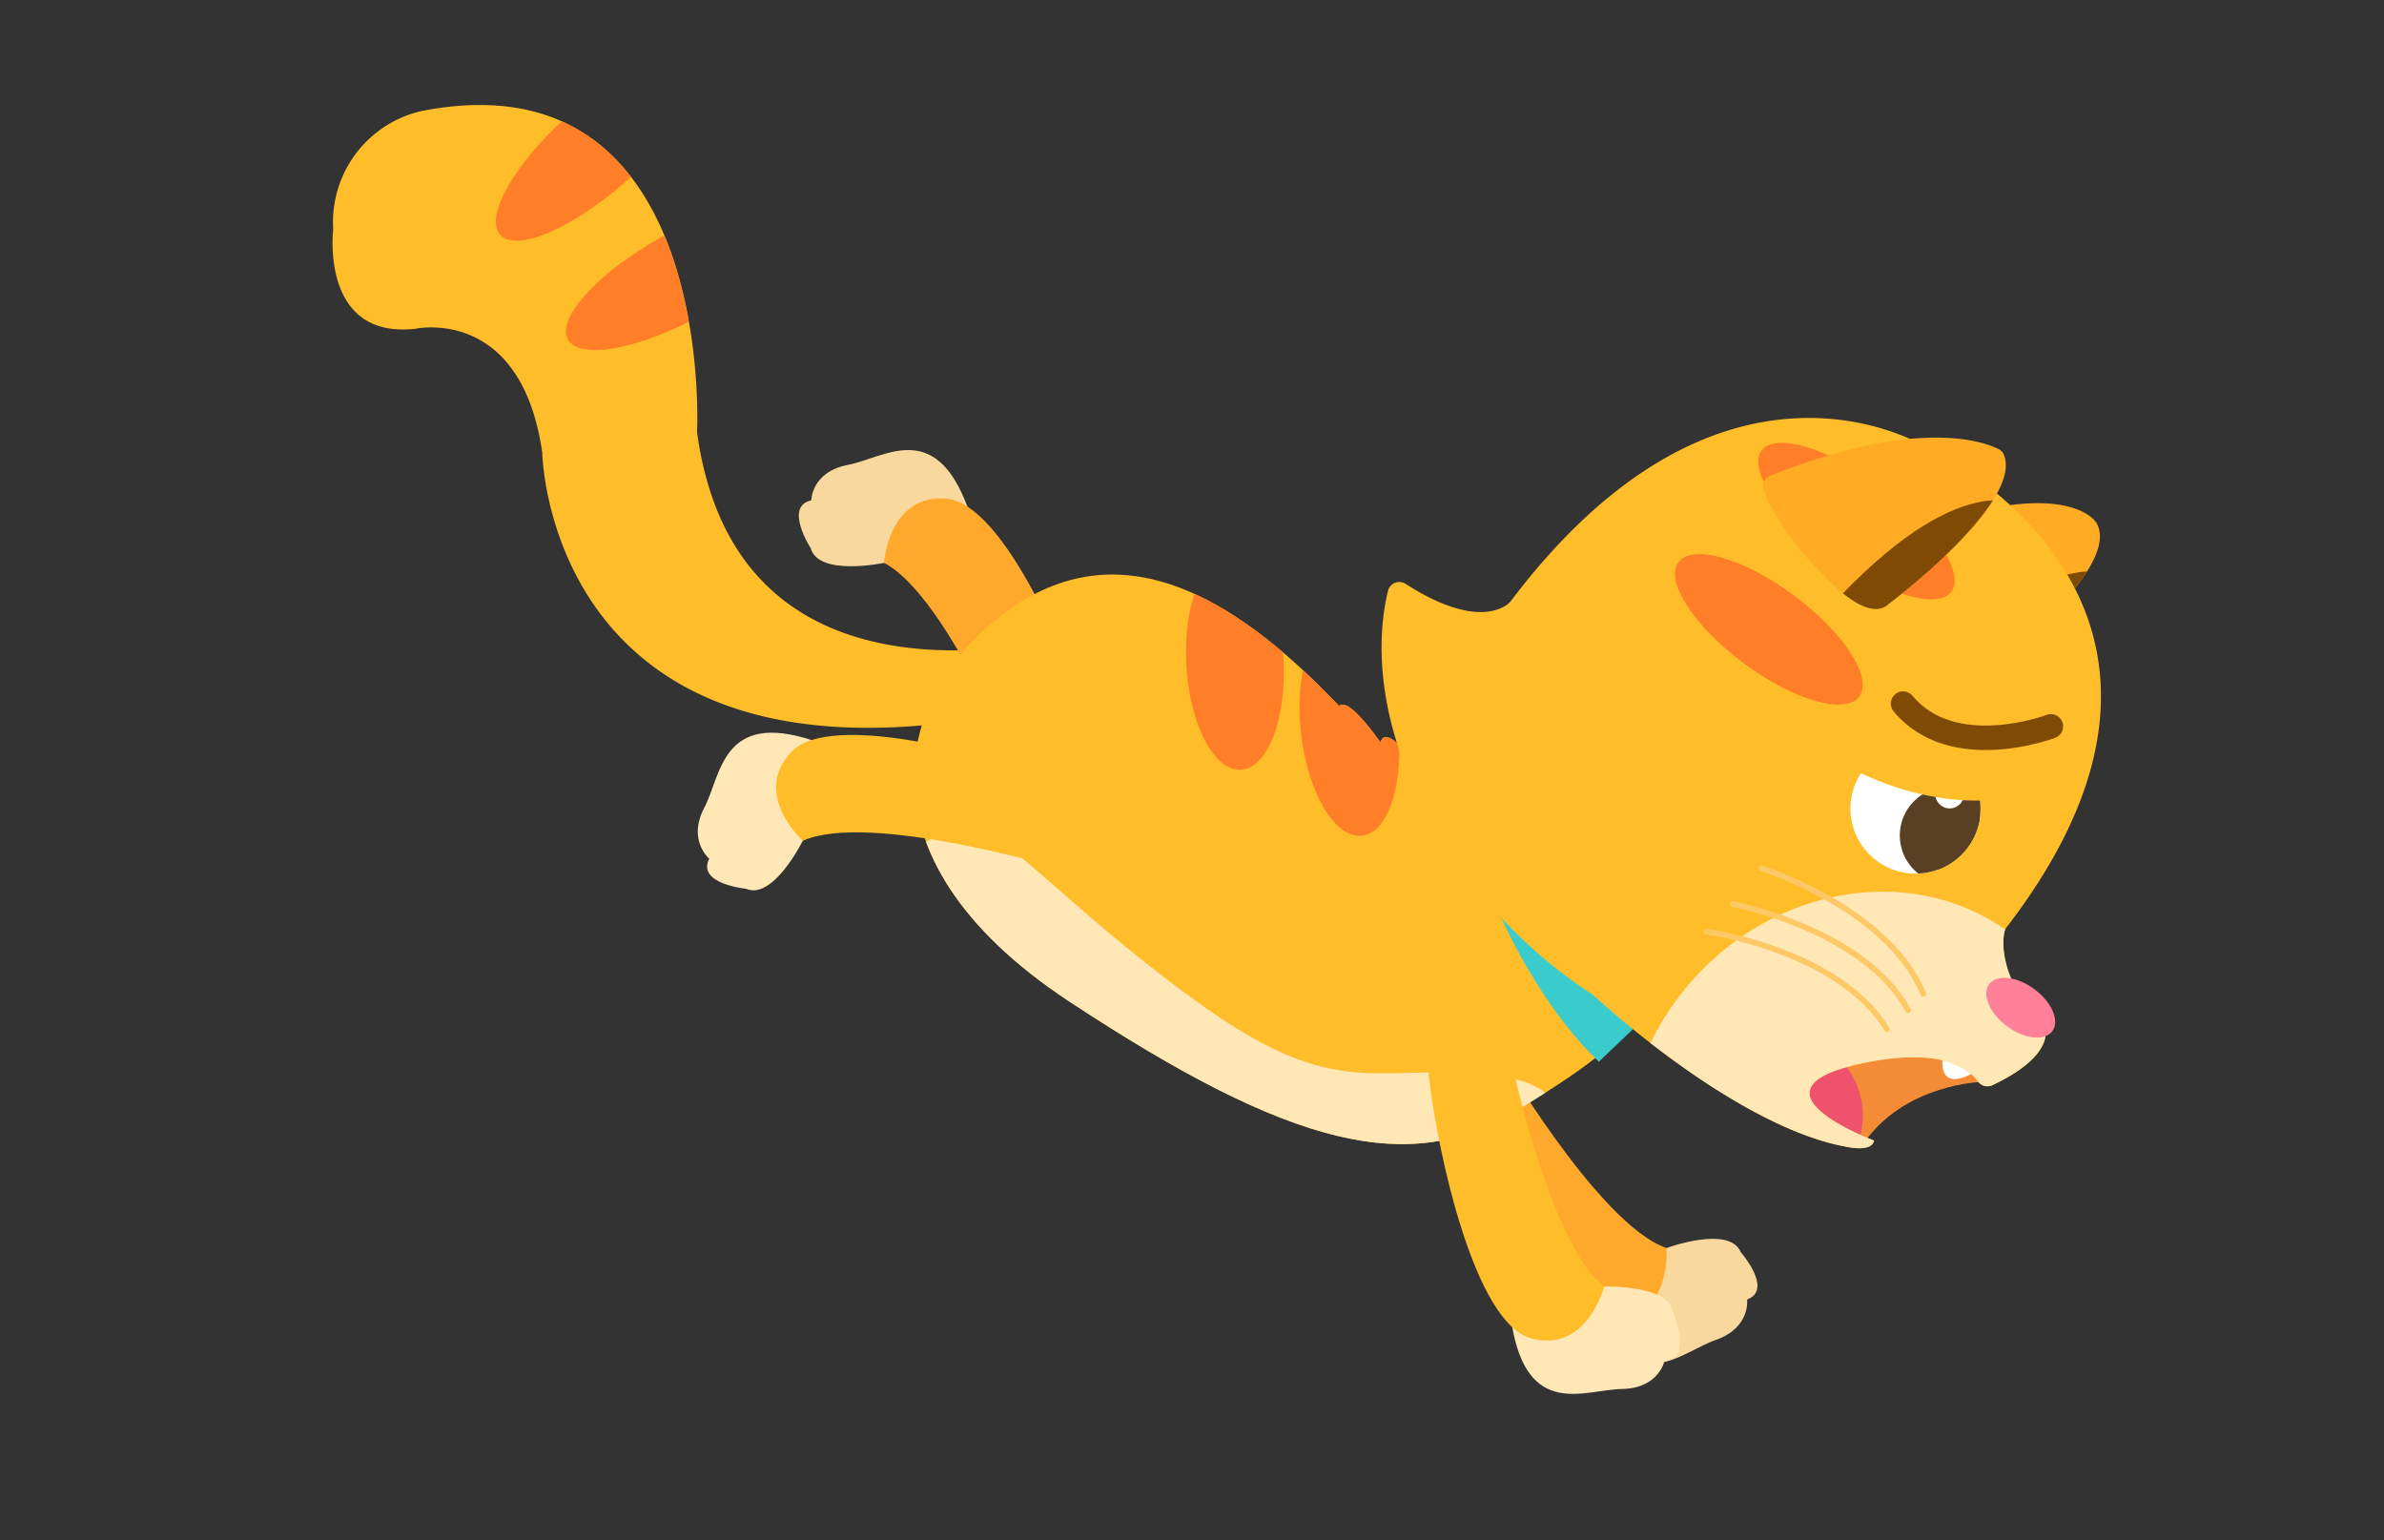 <svg id="Layer_1" data-name="Layer 1" xmlns="http://www.w3.org/2000/svg" xmlns:xlink="http://www.w3.org/1999/xlink" viewBox="0 0 260 168"><rect x="0" y="0" width="260" height="168" fill="#333333" stroke="none"/><defs><style>.cls-1{fill:#ffbd29;}.cls-2{fill:#f48c37;}.cls-3{fill:#ffab24;}.cls-4{fill:#fff;}.cls-5{clip-path:url(#clip-path);}.cls-6{fill:#ff7e27;}.cls-7{fill:#f9d89d;}.cls-8{fill:#ffa92c;}.cls-9{clip-path:url(#clip-path-2);}.cls-10{fill:#ffe7b6;}.cls-11{fill:#3acccc;}.cls-12{clip-path:url(#clip-path-3);}.cls-13{fill:#ef526c;}.cls-14{clip-path:url(#clip-path-4);}.cls-15{fill:#7f4a03;}.cls-16{clip-path:url(#clip-path-5);}.cls-17{fill:#ff8098;}.cls-18{clip-path:url(#clip-path-6);}.cls-19{clip-path:url(#clip-path-7);}.cls-20{fill:#594025;}.cls-21,.cls-22{fill:none;stroke-linecap:round;}.cls-21{stroke:#7f4a03;stroke-miterlimit:10;stroke-width:2.67px;}.cls-22{stroke:#ffc866;stroke-linejoin:round;stroke-width:0.62px;}</style><clipPath id="clip-path"><path class="cls-1" d="M120.66,75.15C59.78,92.83,59.14,49.36,59.14,49.36c-2.32-16.07-13.85-13.5-13.85-13.5C34.86,37,36.34,25,36.34,25a12.43,12.43,0,0,1,9.54-12.87c32.3-6.43,30.14,35,30.14,35,4.73,34.74,44.71,21.21,44.71,21.21a2.71,2.71,0,0,1,2.83,2.65C123.85,73.86,120.66,75.15,120.66,75.15Z"/></clipPath><clipPath id="clip-path-2"><path class="cls-1" d="M164.22,95.1s-1.87-1.61-5.09-4.7c-1.37-2.27-7.68-12.54-8.57-9.44-1.84-2.55-3.76-4.72-4.51-3.95-10.15-10.69-22.64-19.36-35.28-11-13,8.67-18.49,27.17,5.82,43.2s37.24,19.11,48.93,11.86C181.26,111.35,185,107.53,164.22,95.1Z"/></clipPath><clipPath id="clip-path-3"><path class="cls-2" d="M216.14,118s-8.08.17-12.66,6.37c0,0-10.12-1-9-6.19s17.66-7.09,18.95-6.14S216.14,118,216.14,118Z"/></clipPath><clipPath id="clip-path-4"><path class="cls-3" d="M216.26,73.63s15.19-11.42,12.42-16.53a1.37,1.37,0,0,0-.13-.2c-.57-.75-4.87-5.14-22.43,2a1.26,1.26,0,0,0-.74.76c-.49,1.45-1.28,5.62,3.34,10.42C208.72,70.07,213.74,76,216.26,73.63Z"/></clipPath><clipPath id="clip-path-5"><path class="cls-1" d="M204.38,124.39s0,1.17-2.62.75c-11.8-1.89-26.7-15.39-28-16.61a1,1,0,0,0-.21-.15,52.65,52.65,0,0,1-16.07-16.49c-8.31-13.14-7.08-23.48-6.11-27.43a1.28,1.28,0,0,1,1.95-.77c7.75,5,10.87,2.49,11.33,2l.11-.12C188.3,34.4,210.48,49,210.48,49s35.67,16.63,8.35,52.15a1.3,1.3,0,0,0-.23.49c-.22,1-.62,5,4.16,10.3a1.26,1.26,0,0,1,.33.9c-.05,1-.84,3.17-5.79,5.51a1.26,1.26,0,0,1-1.59-.42c-1-1.38-3.88-3.68-12.13-2.06C189.11,118.73,204.38,124.39,204.38,124.39Z"/></clipPath><clipPath id="clip-path-6"><path class="cls-3" d="M206,65.86s14.68-11,12.54-16.27A1.17,1.17,0,0,0,218,49c-1.69-.86-8.86-3.49-24.93,2.88a1.28,1.28,0,0,0-.73,1.66,29,29,0,0,0,6.16,8.76S203.51,68.24,206,65.86Z"/></clipPath><clipPath id="clip-path-7"><circle class="cls-4" cx="208.9" cy="88.19" r="7.09"/></clipPath></defs><path class="cls-1" d="M120.66,75.15C59.78,92.83,59.14,49.36,59.14,49.36c-2.32-16.07-13.85-13.5-13.85-13.5C34.86,37,36.34,25,36.34,25a12.43,12.43,0,0,1,9.54-12.87c32.3-6.43,30.14,35,30.14,35,4.73,34.74,44.71,21.21,44.71,21.21a2.71,2.71,0,0,1,2.83,2.65C123.85,73.86,120.66,75.15,120.66,75.15Z"/><g class="cls-5"><ellipse class="cls-6" cx="65.23" cy="16.08" rx="14.31" ry="4.78" transform="translate(5.83 47.48) rotate(-41.71)"/><ellipse class="cls-6" cx="74.44" cy="30.05" rx="14.31" ry="4.78" transform="translate(-5.21 40.08) rotate(-29.16)"/></g><path class="cls-7" d="M181.75,136.12s6.85-2.54,8.1.45c0,0,3.58,4.08.69,5.16,0,0,.41,3.07-3.42,4.41s-8.66,6.42-13.64-2.78C173.48,143.36,171.27,137,181.75,136.12Z"/><path class="cls-8" d="M163.06,114.12s11.16,19.39,18.69,22c0,0,.59,7.55-5.74,7.91s-16-15.7-19.53-23.12S159,109.57,163.06,114.12Z"/><path class="cls-7" d="M96.41,61.39s-7.14,1.52-8-1.61c0,0-2.95-4.56.07-5.21,0,0,0-3.1,4-3.87s9.49-5.1,13.09,4.72C105.64,55.42,106.91,62,96.41,61.39Z"/><path class="cls-8" d="M111.72,85.86s-8.23-20.79-15.31-24.47c0,0,.51-7.56,6.82-7s13.55,17.84,16,25.69S115.09,91,111.72,85.86Z"/><path class="cls-1" d="M164.22,95.1s-1.87-1.61-5.09-4.7c-1.37-2.27-7.68-12.54-8.57-9.44-1.84-2.55-3.76-4.72-4.51-3.95-10.15-10.69-22.64-19.36-35.28-11-13,8.67-18.49,27.17,5.82,43.2s37.24,19.11,48.93,11.86C181.26,111.35,185,107.53,164.22,95.1Z"/><g class="cls-9"><ellipse class="cls-6" cx="147.17" cy="79.49" rx="5.3" ry="11.72" transform="translate(-8.39 18.03) rotate(-6.81)"/><ellipse class="cls-6" cx="134.67" cy="72.25" rx="5.3" ry="11.72" transform="translate(-3.77 7.53) rotate(-3.16)"/><path class="cls-10" d="M169.12,123.49s3.74-5.66-8.13-6.41-15.89,2.75-30.69-8-21-19.17-25-18.63S96.3,92,102.67,104s43.62,32.16,43.62,32.16,14.53,3.21,15.1,2.6S169.12,123.49,169.12,123.49Z"/></g><path class="cls-11" d="M159.79,89.68s4.34,16.23,14.58,26.12l6.67-6.37S164.27,77.47,159.79,89.68Z"/><path class="cls-2" d="M216.14,118s-8.08.17-12.66,6.37c0,0-10.12-1-9-6.19s17.66-7.09,18.95-6.14S216.14,118,216.14,118Z"/><g class="cls-12"><path class="cls-13" d="M198.87,114.1a8.85,8.85,0,0,1,4,9.84C201.33,130.8,185.91,113.78,198.87,114.1Z"/></g><path class="cls-4" d="M211.92,115s-.89,4.14,3.05,2.15C215,117.16,214.61,115.87,211.92,115Z"/><path class="cls-3" d="M216.26,73.63s15.19-11.42,12.42-16.53a1.37,1.37,0,0,0-.13-.2c-.57-.75-4.87-5.14-22.43,2a1.26,1.26,0,0,0-.74.76c-.49,1.45-1.28,5.62,3.34,10.42C208.72,70.07,213.74,76,216.26,73.63Z"/><g class="cls-14"><path class="cls-15" d="M231.37,63.13s-6.47-5-20.51,9.73c0,0,5.16,10,7.62,8.15S232.27,67.8,232.27,67.8Z"/></g><path class="cls-1" d="M204.38,124.39s0,1.17-2.62.75c-11.8-1.89-26.7-15.39-28-16.61a1,1,0,0,0-.21-.15,52.65,52.65,0,0,1-16.07-16.49c-8.31-13.14-7.08-23.48-6.11-27.43a1.28,1.28,0,0,1,1.95-.77c7.75,5,10.87,2.49,11.33,2l.11-.12C188.3,34.4,210.48,49,210.48,49s35.67,16.63,8.35,52.15a1.3,1.3,0,0,0-.23.49c-.22,1-.62,5,4.16,10.3a1.26,1.26,0,0,1,.33.9c-.05,1-.84,3.17-5.79,5.51a1.26,1.26,0,0,1-1.59-.42c-1-1.38-3.88-3.68-12.13-2.06C189.11,118.73,204.38,124.39,204.38,124.39Z"/><g class="cls-16"><ellipse class="cls-10" cx="202.93" cy="123.83" rx="27.44" ry="24.94" transform="translate(-17.52 212.8) rotate(-53.37)"/></g><ellipse class="cls-17" cx="220.38" cy="109.9" rx="2.51" ry="4.29" transform="translate(0.7 221.19) rotate(-53.37)"/><ellipse class="cls-6" cx="192.91" cy="68.64" rx="4.6" ry="12.28" transform="translate(22.73 182.5) rotate(-53.37)"/><ellipse class="cls-6" cx="202.46" cy="56.83" rx="4.6" ry="12.9" transform="translate(36.06 185.4) rotate(-53.37)"/><path class="cls-3" d="M206,65.86s14.68-11,12.54-16.27A1.17,1.17,0,0,0,218,49c-1.69-.86-8.86-3.49-24.93,2.88a1.28,1.28,0,0,0-.73,1.66,29,29,0,0,0,6.16,8.76S203.51,68.24,206,65.86Z"/><g class="cls-18"><path class="cls-15" d="M221.13,55.36s-6.46-5-20.5,9.73c0,0,5.16,10,7.62,8.15S222,60,222,60Z"/></g><circle class="cls-4" cx="208.9" cy="88.19" r="7.09"/><g class="cls-19"><circle class="cls-20" cx="212.48" cy="91.12" r="5.29"/><circle class="cls-20" cx="212.48" cy="91.12" r="3.9"/><circle class="cls-4" cx="212.63" cy="86.6" r="1.57"/></g><path class="cls-1" d="M200.09,82.8s9.11,6,19.43,4.17c0,0-4.39-6.14-9.22-7.57S200.09,82.8,200.09,82.8Z"/><path class="cls-21" d="M223.67,79.22S213,83.29,207.55,76.74"/><path class="cls-22" d="M192.1,94.7s13.85,4.35,17.65,13.7"/><path class="cls-22" d="M189,98.61s14.26,2.72,19.11,11.57"/><path class="cls-22" d="M186.15,101.61s14.37,2,19.64,10.64"/><path class="cls-10" d="M175,140.31s7.31-.2,7.53,3c0,0,2.07,5-1,5.11,0,0-.6,3-4.65,3.07s-10.26,3.29-12-7C164.8,144.51,164.74,137.81,175,140.31Z"/><path class="cls-1" d="M164.33,113.47s4.33,21.94,10.62,26.84c0,0-1.87,7.34-8,5.64s-10.09-20-11.07-28.16S162,107.85,164.33,113.47Z"/><path class="cls-10" d="M87.55,91.7s-3.24,6.54-6.2,5.23c0,0-5.4-.52-4-3.28,0,0-2.41-2-.54-5.56s1.9-10.61,11.83-7.33C88.6,80.76,94.54,83.84,87.55,91.7Z"/><path class="cls-1" d="M116.24,94.9s-21.42-6.46-28.69-3.2c0,0-5.61-5.09-1.25-9.69s22.4.46,30.07,3.42S122.32,95.42,116.24,94.9Z"/></svg>